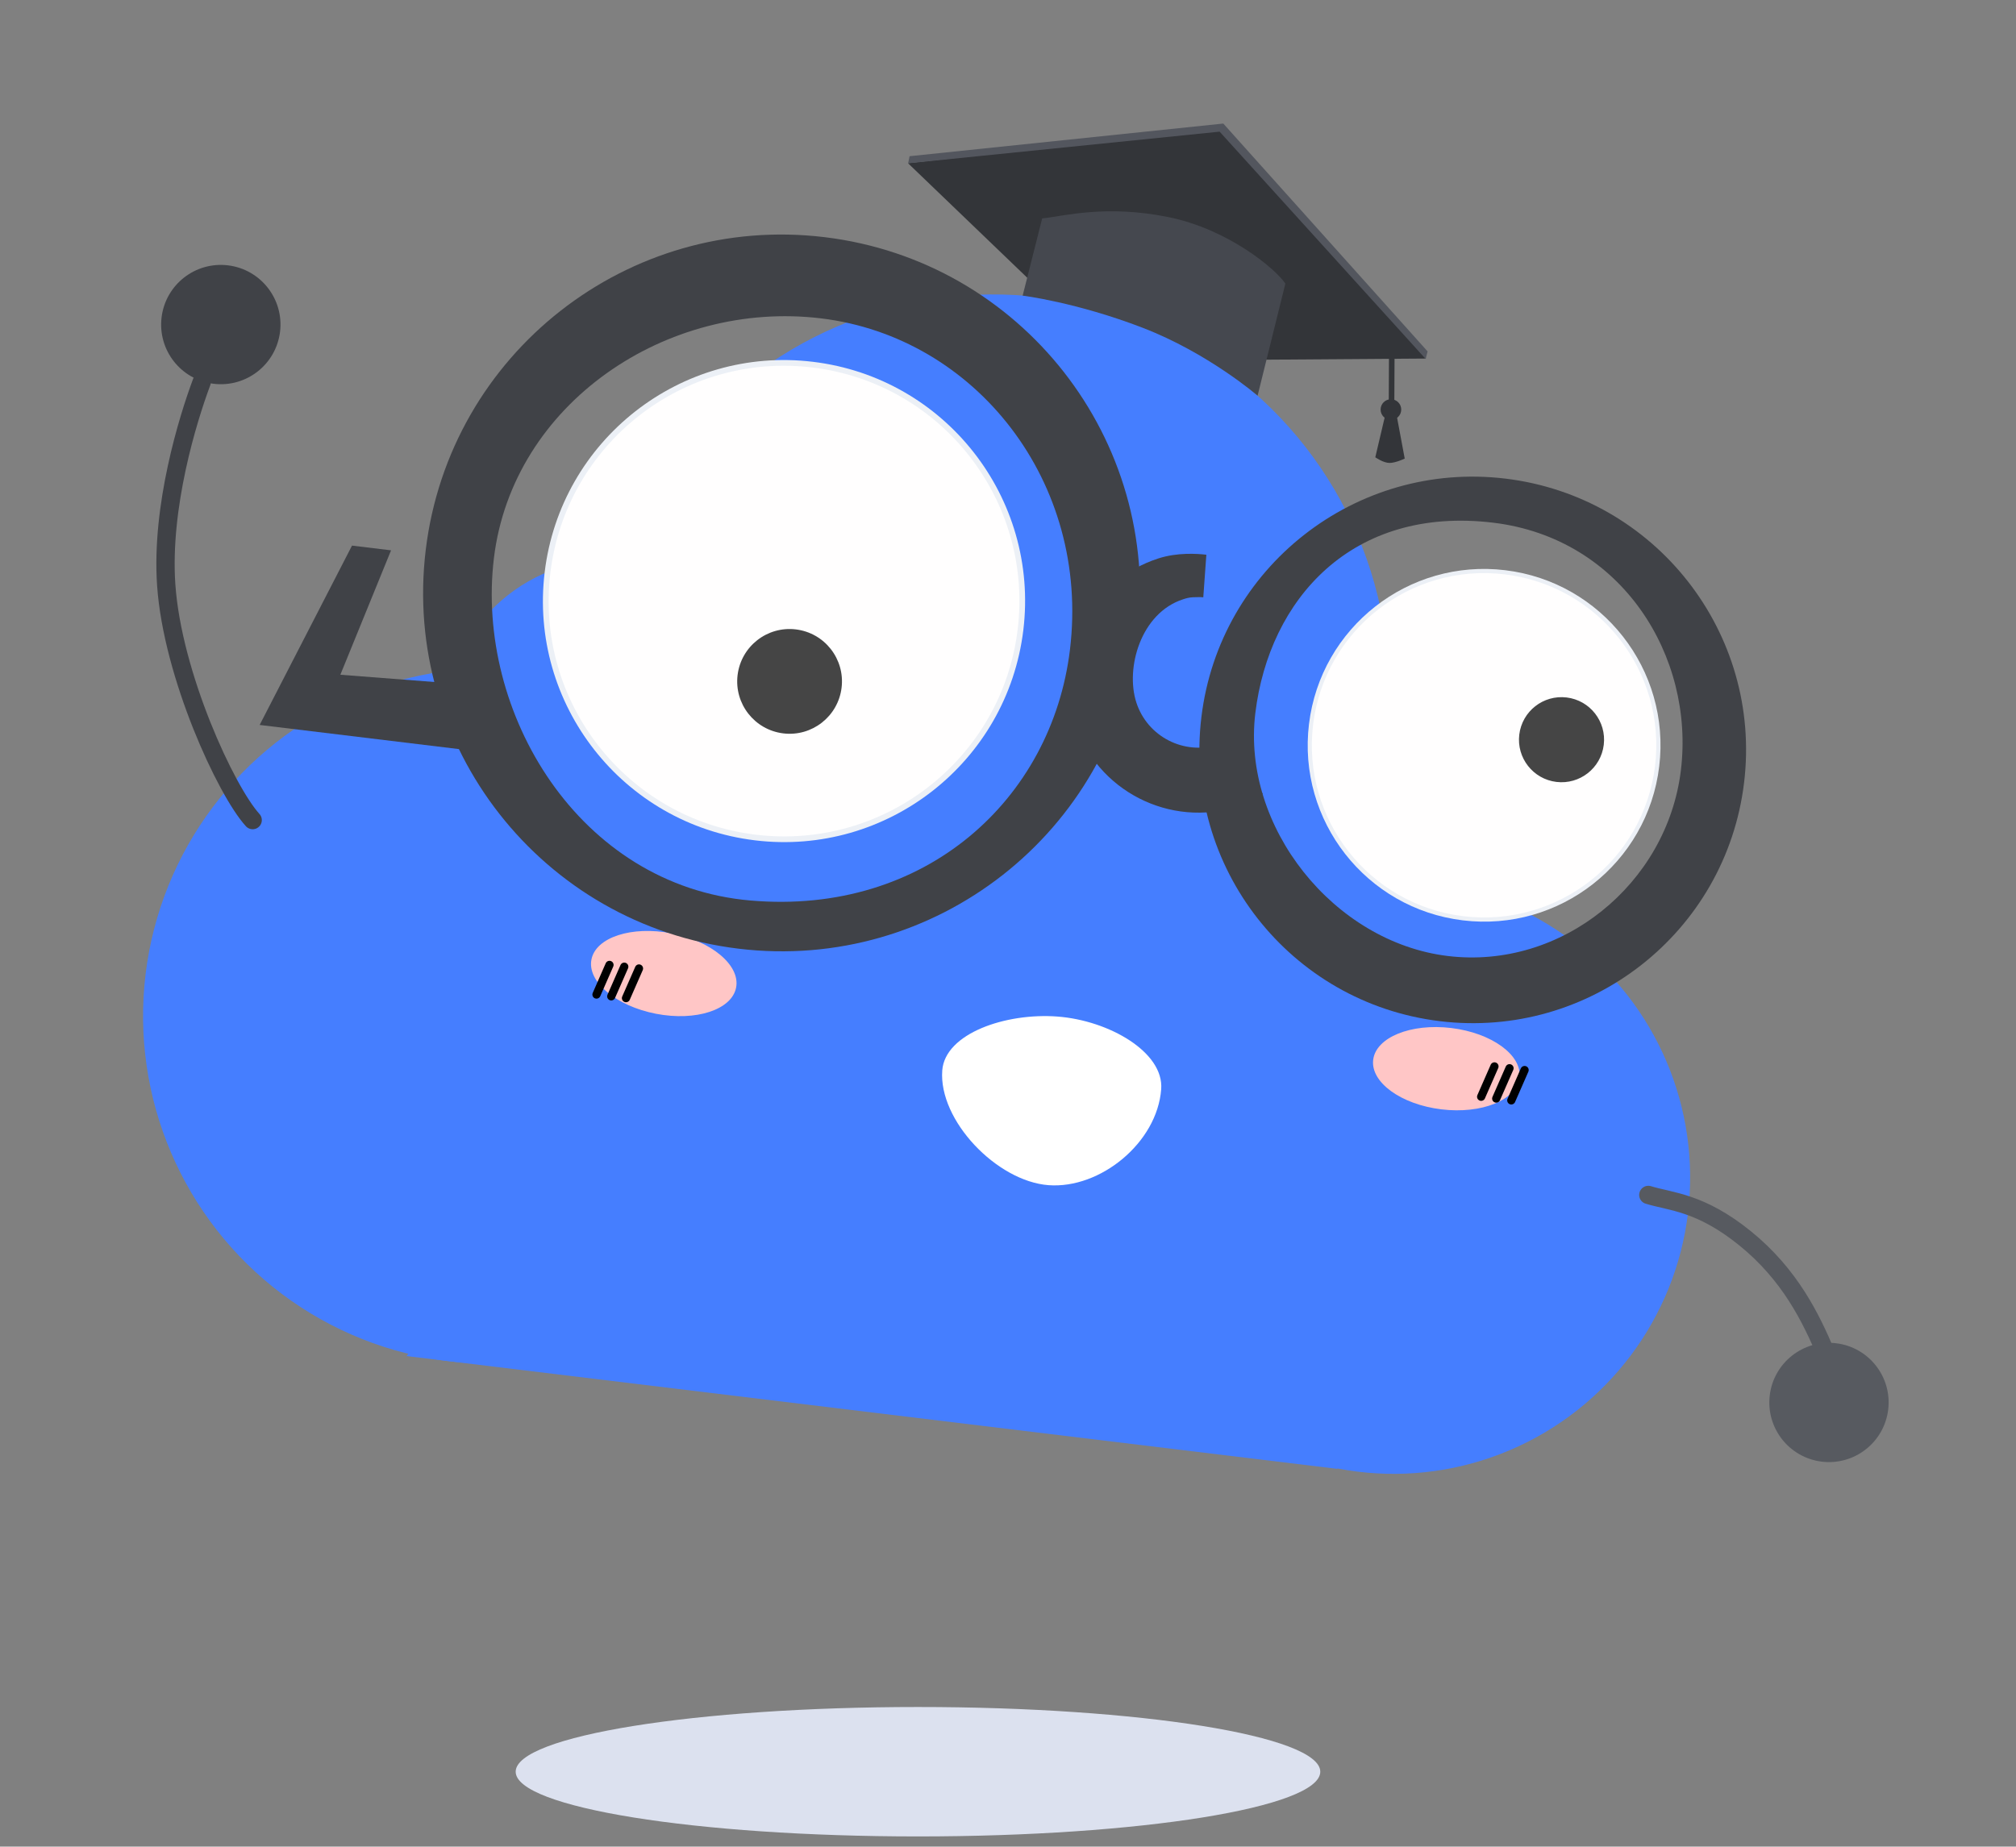 <svg width="179" height="164" viewBox="0 0 179 164" fill="none" xmlns="http://www.w3.org/2000/svg">
<rect x="0" y="0" width="179" height="164" fill="#808080" stroke="none"/>
<path d="M81.507 163.097C101.235 163.097 117.227 160.524 117.227 157.349C117.227 154.175 101.235 151.602 81.507 151.602C61.78 151.602 45.787 154.175 45.787 157.349C45.787 160.524 61.78 163.097 81.507 163.097Z" fill="#DCE1EF"/>
<circle cx="123.748" cy="104.577" r="26.319" transform="rotate(6.911 123.748 104.577)" fill="#457EFF"/>
<circle cx="119.098" cy="72.429" r="18.875" transform="rotate(6.911 119.098 72.429)" fill="#457EFF"/>
<circle cx="54.299" cy="64.575" r="14.902" transform="rotate(6.911 54.299 64.575)" fill="#457EFF"/>
<circle cx="43.587" cy="90.23" r="30.884" transform="rotate(6.911 43.587 90.23)" fill="#457EFF"/>
<circle cx="88.184" cy="61.302" r="35.153" transform="rotate(6.911 88.184 61.302)" fill="#457EFF"/>
<path d="M118.737 130.451L36.094 120.434L63.179 86.407L123.194 93.682L118.737 130.451Z" fill="#457EFF"/>
<circle cx="69.612" cy="53.383" r="21.405" transform="rotate(6.911 69.612 53.383)" fill="#ECF0F6"/>
<circle cx="69.613" cy="53.383" r="20.898" transform="rotate(6.911 69.613 53.383)" fill="#FFFEFE"/>
<circle cx="70.107" cy="60.516" r="4.651" transform="rotate(6.911 70.107 60.516)" fill="#454545"/>
<path d="M103.102 96.736C102.741 101.496 97.681 105.605 93.095 105.257C88.51 104.908 83.326 99.509 83.663 95.064C83.913 91.777 89.307 89.934 93.893 90.282C98.479 90.63 103.352 93.448 103.102 96.736Z" fill="white"/>
<circle cx="131.773" cy="66.191" r="15.662" transform="rotate(6.911 131.773 66.191)" fill="#ECF0F6"/>
<circle cx="131.77" cy="66.19" r="15.291" transform="rotate(6.911 131.77 66.19)" fill="#FFFEFE"/>
<circle cx="138.647" cy="65.694" r="3.778" transform="rotate(6.911 138.647 65.694)" fill="#454545"/>
<ellipse cx="128.419" cy="94.912" rx="6.542" ry="3.638" transform="rotate(6.911 128.419 94.912)" fill="#FFC6C6"/>
<path fill-rule="evenodd" clip-rule="evenodd" d="M132.838 94.377C133.023 94.458 133.107 94.673 133.026 94.857L131.846 97.549C131.765 97.734 131.55 97.818 131.366 97.737C131.181 97.656 131.097 97.441 131.178 97.257L132.358 94.564C132.439 94.38 132.654 94.296 132.838 94.377Z" fill="black"/>
<path fill-rule="evenodd" clip-rule="evenodd" d="M134.176 94.539C134.36 94.619 134.444 94.834 134.363 95.019L133.183 97.711C133.103 97.895 132.888 97.979 132.703 97.898C132.519 97.818 132.435 97.603 132.516 97.418L133.696 94.726C133.777 94.542 133.992 94.458 134.176 94.539Z" fill="black"/>
<path fill-rule="evenodd" clip-rule="evenodd" d="M135.515 94.7C135.699 94.781 135.783 94.996 135.702 95.18L134.522 97.873C134.442 98.057 134.227 98.141 134.042 98.06C133.858 97.98 133.774 97.765 133.855 97.58L135.035 94.888C135.116 94.704 135.33 94.62 135.515 94.7Z" fill="black"/>
<ellipse cx="58.936" cy="86.463" rx="6.542" ry="3.638" transform="rotate(10.966 58.936 86.463)" fill="#FFC6C6"/>
<path fill-rule="evenodd" clip-rule="evenodd" d="M54.262 85.362C54.447 85.442 54.531 85.657 54.45 85.841L53.296 88.474C53.215 88.658 53.001 88.742 52.816 88.661C52.632 88.581 52.548 88.366 52.629 88.181L53.782 85.549C53.863 85.365 54.078 85.281 54.262 85.362Z" fill="black"/>
<path fill-rule="evenodd" clip-rule="evenodd" d="M55.574 85.52C55.759 85.601 55.843 85.816 55.762 86.001L54.608 88.633C54.527 88.817 54.312 88.901 54.128 88.82C53.944 88.74 53.86 88.525 53.941 88.34L55.094 85.708C55.175 85.524 55.39 85.44 55.574 85.52Z" fill="black"/>
<path fill-rule="evenodd" clip-rule="evenodd" d="M56.882 85.679C57.066 85.76 57.15 85.975 57.069 86.159L55.916 88.791C55.835 88.976 55.62 89.06 55.436 88.979C55.251 88.898 55.167 88.683 55.248 88.499L56.402 85.867C56.483 85.682 56.698 85.598 56.882 85.679Z" fill="black"/>
<path d="M146.354 106.125C148.34 106.739 150.966 106.752 154.949 109.979C158.932 113.205 160.793 117.047 162.15 120.263" stroke="#575A60" stroke-width="1.625" stroke-linecap="round"/>
<path d="M22.434 72.834C20.059 70.221 15.311 59.948 14.759 51.951C14.28 44.997 16.671 37.241 17.905 33.937" stroke="#404247" stroke-width="1.625" stroke-linecap="round"/>
<circle cx="19.606" cy="28.825" r="5.298" transform="rotate(6.911 19.606 28.825)" fill="#404247"/>
<circle cx="5.295" cy="5.295" r="5.295" transform="matrix(0.993 0.12 0.12 -0.993 156.501 129.177)" fill="#575A60"/>
<path fill-rule="evenodd" clip-rule="evenodd" d="M66.645 79.977C82.183 81.313 93.393 70.965 95.001 57.703C96.804 42.824 86.632 29.939 72.912 28.276C59.192 26.613 45.519 35.843 43.855 49.563C42.193 63.283 51.387 78.664 66.645 79.977ZM65.568 84.254C83.018 86.37 98.878 73.939 100.993 56.489C103.108 39.039 90.677 23.179 73.227 21.064C55.778 18.948 39.917 31.38 37.802 48.829C35.687 66.279 48.118 82.139 65.568 84.254Z" fill="#404247"/>
<path fill-rule="evenodd" clip-rule="evenodd" d="M128.545 84.904C138.654 86.129 148.021 78.517 149.246 68.408C150.472 58.3 144.023 47.809 132.601 46.424C120.033 44.901 112.685 53.227 111.46 63.336C110.235 73.444 118.437 83.678 128.545 84.904ZM127.844 90.692C141.149 92.305 153.243 82.826 154.855 69.521C156.468 56.215 146.989 44.122 133.684 42.509C120.379 40.896 108.285 50.375 106.672 63.681C105.06 76.986 114.538 89.079 127.844 90.692Z" fill="#404247"/>
<path fill-rule="evenodd" clip-rule="evenodd" d="M105.052 53.222C101.284 54.438 99.909 59.336 100.893 62.384C101.877 65.432 105.146 67.105 108.194 66.121C108.302 66.086 108.377 66.061 108.429 66.043L108.435 66.039C108.521 65.976 108.655 65.879 108.822 65.763L112.117 70.499C112.005 70.576 111.927 70.633 111.843 70.694C111.82 70.711 111.797 70.728 111.772 70.746C111.673 70.818 111.491 70.949 111.272 71.076C110.821 71.335 110.364 71.483 109.999 71.6L109.967 71.611C103.887 73.574 97.366 70.237 95.403 64.156C93.44 58.076 96.777 51.556 102.857 49.593C104.538 49.05 106.317 49.171 107.111 49.267L106.84 53.049C106.629 53.023 106.296 53.031 105.933 53.043C105.557 53.055 105.253 53.157 105.052 53.222Z" fill="#404247"/>
<path fill-rule="evenodd" clip-rule="evenodd" d="M31.255 48.456L34.722 48.876L30.22 59.925L42.654 60.886L41.952 66.675L23.055 64.384L31.255 48.456Z" fill="#404247"/>
<path d="M108.408 11.407L80.619 14.492L91.199 24.657L97.451 27.376L108.485 31.972L126.612 31.844L108.408 11.407Z" fill="#333539"/>
<path d="M90.801 26.256L92.535 19.398C94.455 19.201 98.166 18.149 103.747 19.282C109.072 20.363 113.276 23.898 114.127 25.188L111.661 35.141C111.661 35.141 107.271 31.348 101.455 29.11C95.553 26.838 90.801 26.256 90.801 26.256Z" fill="#45484F"/>
<rect x="123.335" y="29.978" width="0.495" height="5.857" transform="rotate(0.273 123.335 29.978)" fill="#333539"/>
<path d="M122.961 37.007L124.031 37.012L124.725 40.729C124.725 40.729 123.926 41.113 123.379 41.114C122.821 41.114 122.112 40.612 122.112 40.612L122.961 37.007Z" fill="#333539"/>
<circle cx="123.499" cy="36.374" r="0.916" transform="rotate(0.273 123.499 36.374)" fill="#333539"/>
<path d="M80.634 14.503L80.761 13.873L108.616 10.973L126.756 31.209L126.584 31.879L108.29 11.693L80.634 14.503Z" fill="#53565E"/>
</svg>
